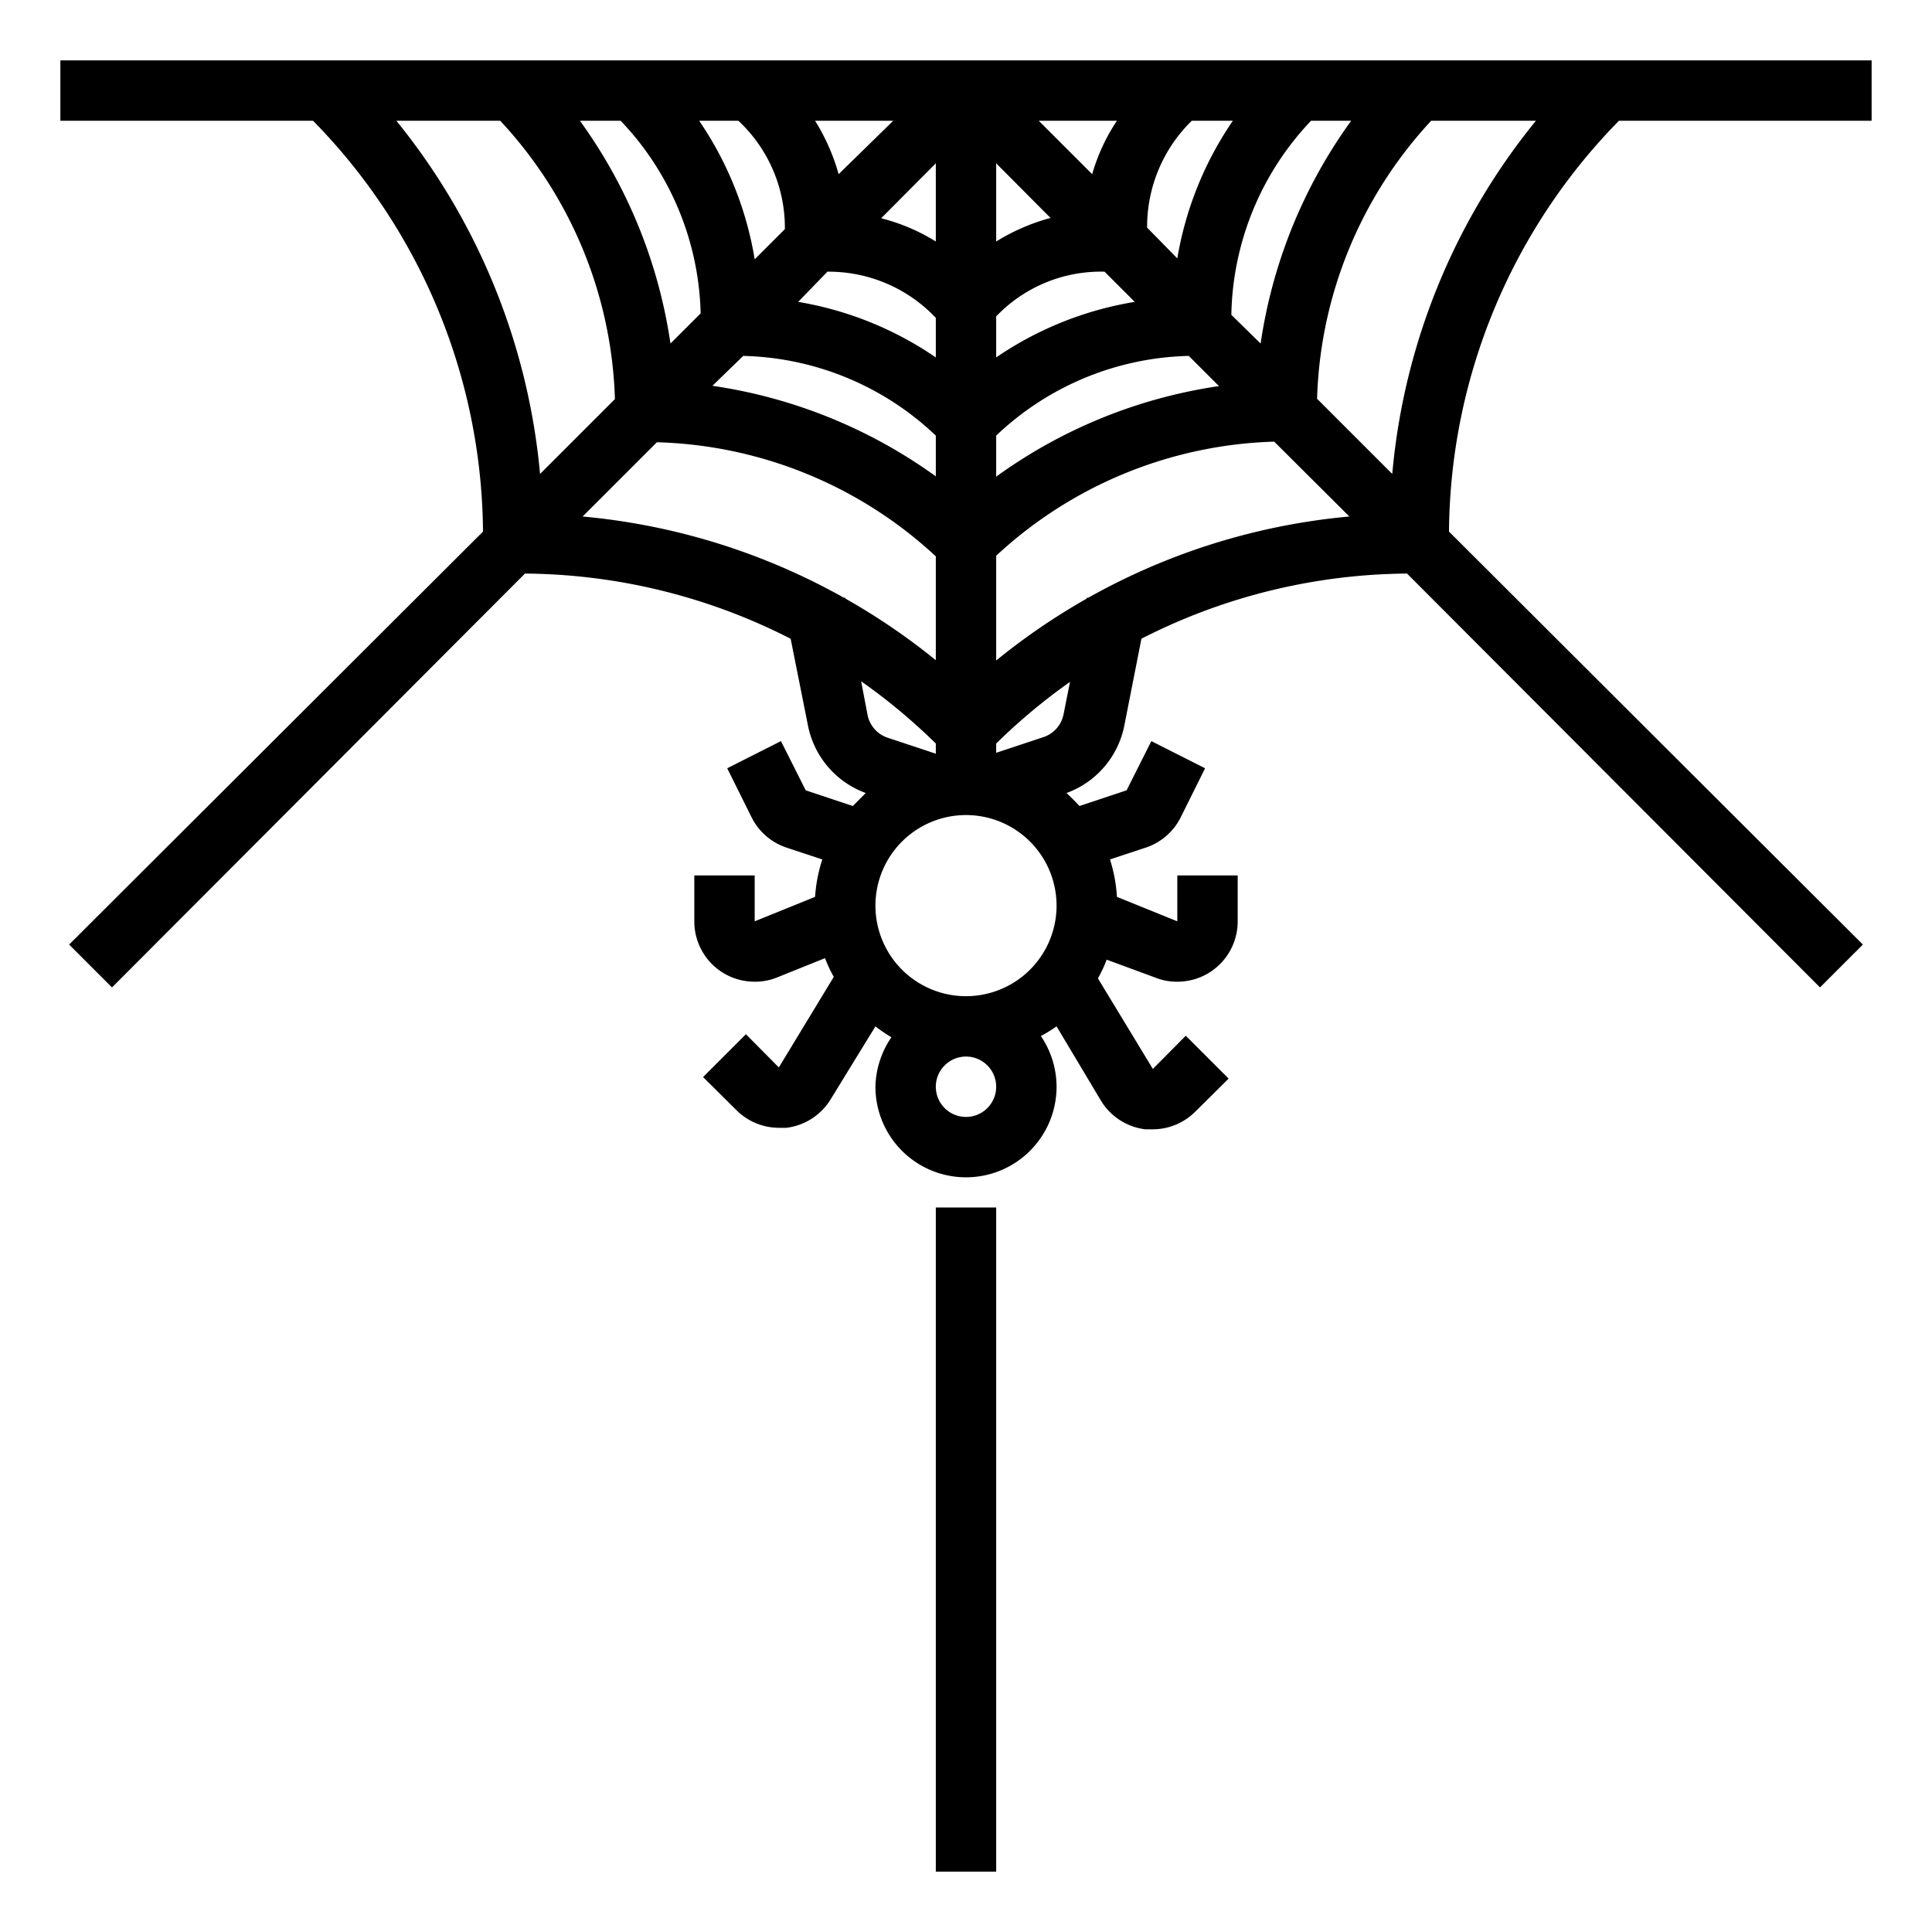 <svg xmlns="http://www.w3.org/2000/svg" data-name="outline expand" viewBox="0 0 64 64"><rect width="2" height="22" x="31" y="40"/><path d="M62,4V2H2V4h8.37A19.63,19.63,0,0,1,16,17.61L2.29,31.29l1.42,1.42L17.39,19A19.63,19.63,0,0,1,31,24.63V26h2V24.63A19.63,19.63,0,0,1,46.61,19L60.29,32.71l1.42-1.42L48,17.61A19.63,19.63,0,0,1,53.63,4ZM31,8a6.41,6.41,0,0,0-1.81-.77L31,5.41Zm2-2.59,1.8,1.81A6.73,6.73,0,0,0,33,8ZM27.41,9A4.88,4.88,0,0,1,31,10.53v1.31A11.4,11.4,0,0,0,26.44,10ZM33,10.48A4.8,4.8,0,0,1,36.59,9l1,1A11.4,11.4,0,0,0,33,11.84Zm5-2.94A4.9,4.9,0,0,1,39.48,4h1.36A11.4,11.4,0,0,0,39,8.56ZM36.18,5.77,34.41,4H37A6.3,6.3,0,0,0,36.18,5.77Zm-8.4,0A6.74,6.74,0,0,0,27,4h2.59ZM26,7.59l-1,1A11.4,11.4,0,0,0,23.16,4h1.3A4.85,4.85,0,0,1,26,7.59Zm-2.79,2.79-1,1a16.7,16.7,0,0,0-3-7.38h1.35A9.57,9.57,0,0,1,23.21,10.38Zm1.41,1.41A9.57,9.57,0,0,1,31,14.43v1.35a16.77,16.77,0,0,0-7.4-3ZM33,14.43a9.57,9.57,0,0,1,6.38-2.64l1,1a16.69,16.69,0,0,0-7.38,3Zm7.79-4A9.57,9.57,0,0,1,43.43,4h1.33a16.69,16.69,0,0,0-3,7.38ZM13.13,4h3.44a14.13,14.13,0,0,1,3.8,9.22L17.89,15.7A21.69,21.69,0,0,0,13.13,4ZM19.3,17.11l2.46-2.46A14.14,14.14,0,0,1,31,18.43v3.44A21.69,21.69,0,0,0,19.3,17.11ZM33,21.88V18.41a14.13,14.13,0,0,1,9.21-3.78l2.49,2.48A21.62,21.62,0,0,0,33,21.88ZM46.12,15.7l-2.49-2.49A14.13,14.13,0,0,1,47.41,4h3.47A21.53,21.53,0,0,0,46.12,15.7Z"/><path d="M38.26,32.38a1.91,1.91,0,0,0,.74.14,2,2,0,0,0,1.12-.34A2,2,0,0,0,41,30.52V29H39v1.52l-2-.81a5.13,5.13,0,0,0-.23-1.24l1.18-.39a2,2,0,0,0,1.16-1l.81-1.63-1.78-.9-.82,1.63-1.56.52c-.14-.15-.28-.29-.43-.43a3,3,0,0,0,1.91-2.21L38,20.2l-2-.4-.77,3.87a1,1,0,0,1-.67.75l-1.9.63v0A5.2,5.2,0,0,0,32,25a5.2,5.2,0,0,0-.69.07v0l-1.9-.63a1,1,0,0,1-.67-.75L28,19.8l-2,.4.77,3.86a3,3,0,0,0,1.91,2.21l-.43.43-1.56-.52-.82-1.63-1.78.9.81,1.63a2,2,0,0,0,1.16,1l1.18.39A5.13,5.13,0,0,0,27,29.71l-2,.81V29H23v1.52a2,2,0,0,0,.88,1.66,2,2,0,0,0,1.12.34,1.91,1.91,0,0,0,.74-.14l1.59-.64a4.39,4.39,0,0,0,.29.62l-1.82,3-1.09-1.1-1.42,1.42,1.1,1.09a2,2,0,0,0,1.41.59l.25,0a2,2,0,0,0,1.47-.95L29,34a4.93,4.93,0,0,0,.53.36A3,3,0,0,0,29,36a3,3,0,0,0,6,0,3,3,0,0,0-.52-1.68A4.93,4.93,0,0,0,35,34l1.47,2.46a2,2,0,0,0,1.47.95l.25,0a2,2,0,0,0,1.41-.59l1.1-1.09-1.42-1.42-1.09,1.1-1.82-3a4.39,4.39,0,0,0,.29-.62ZM35,30a3,3,0,1,1-3-3A3,3,0,0,1,35,30Zm-2,6a1,1,0,1,1-1-1A1,1,0,0,1,33,36Z"/></svg>